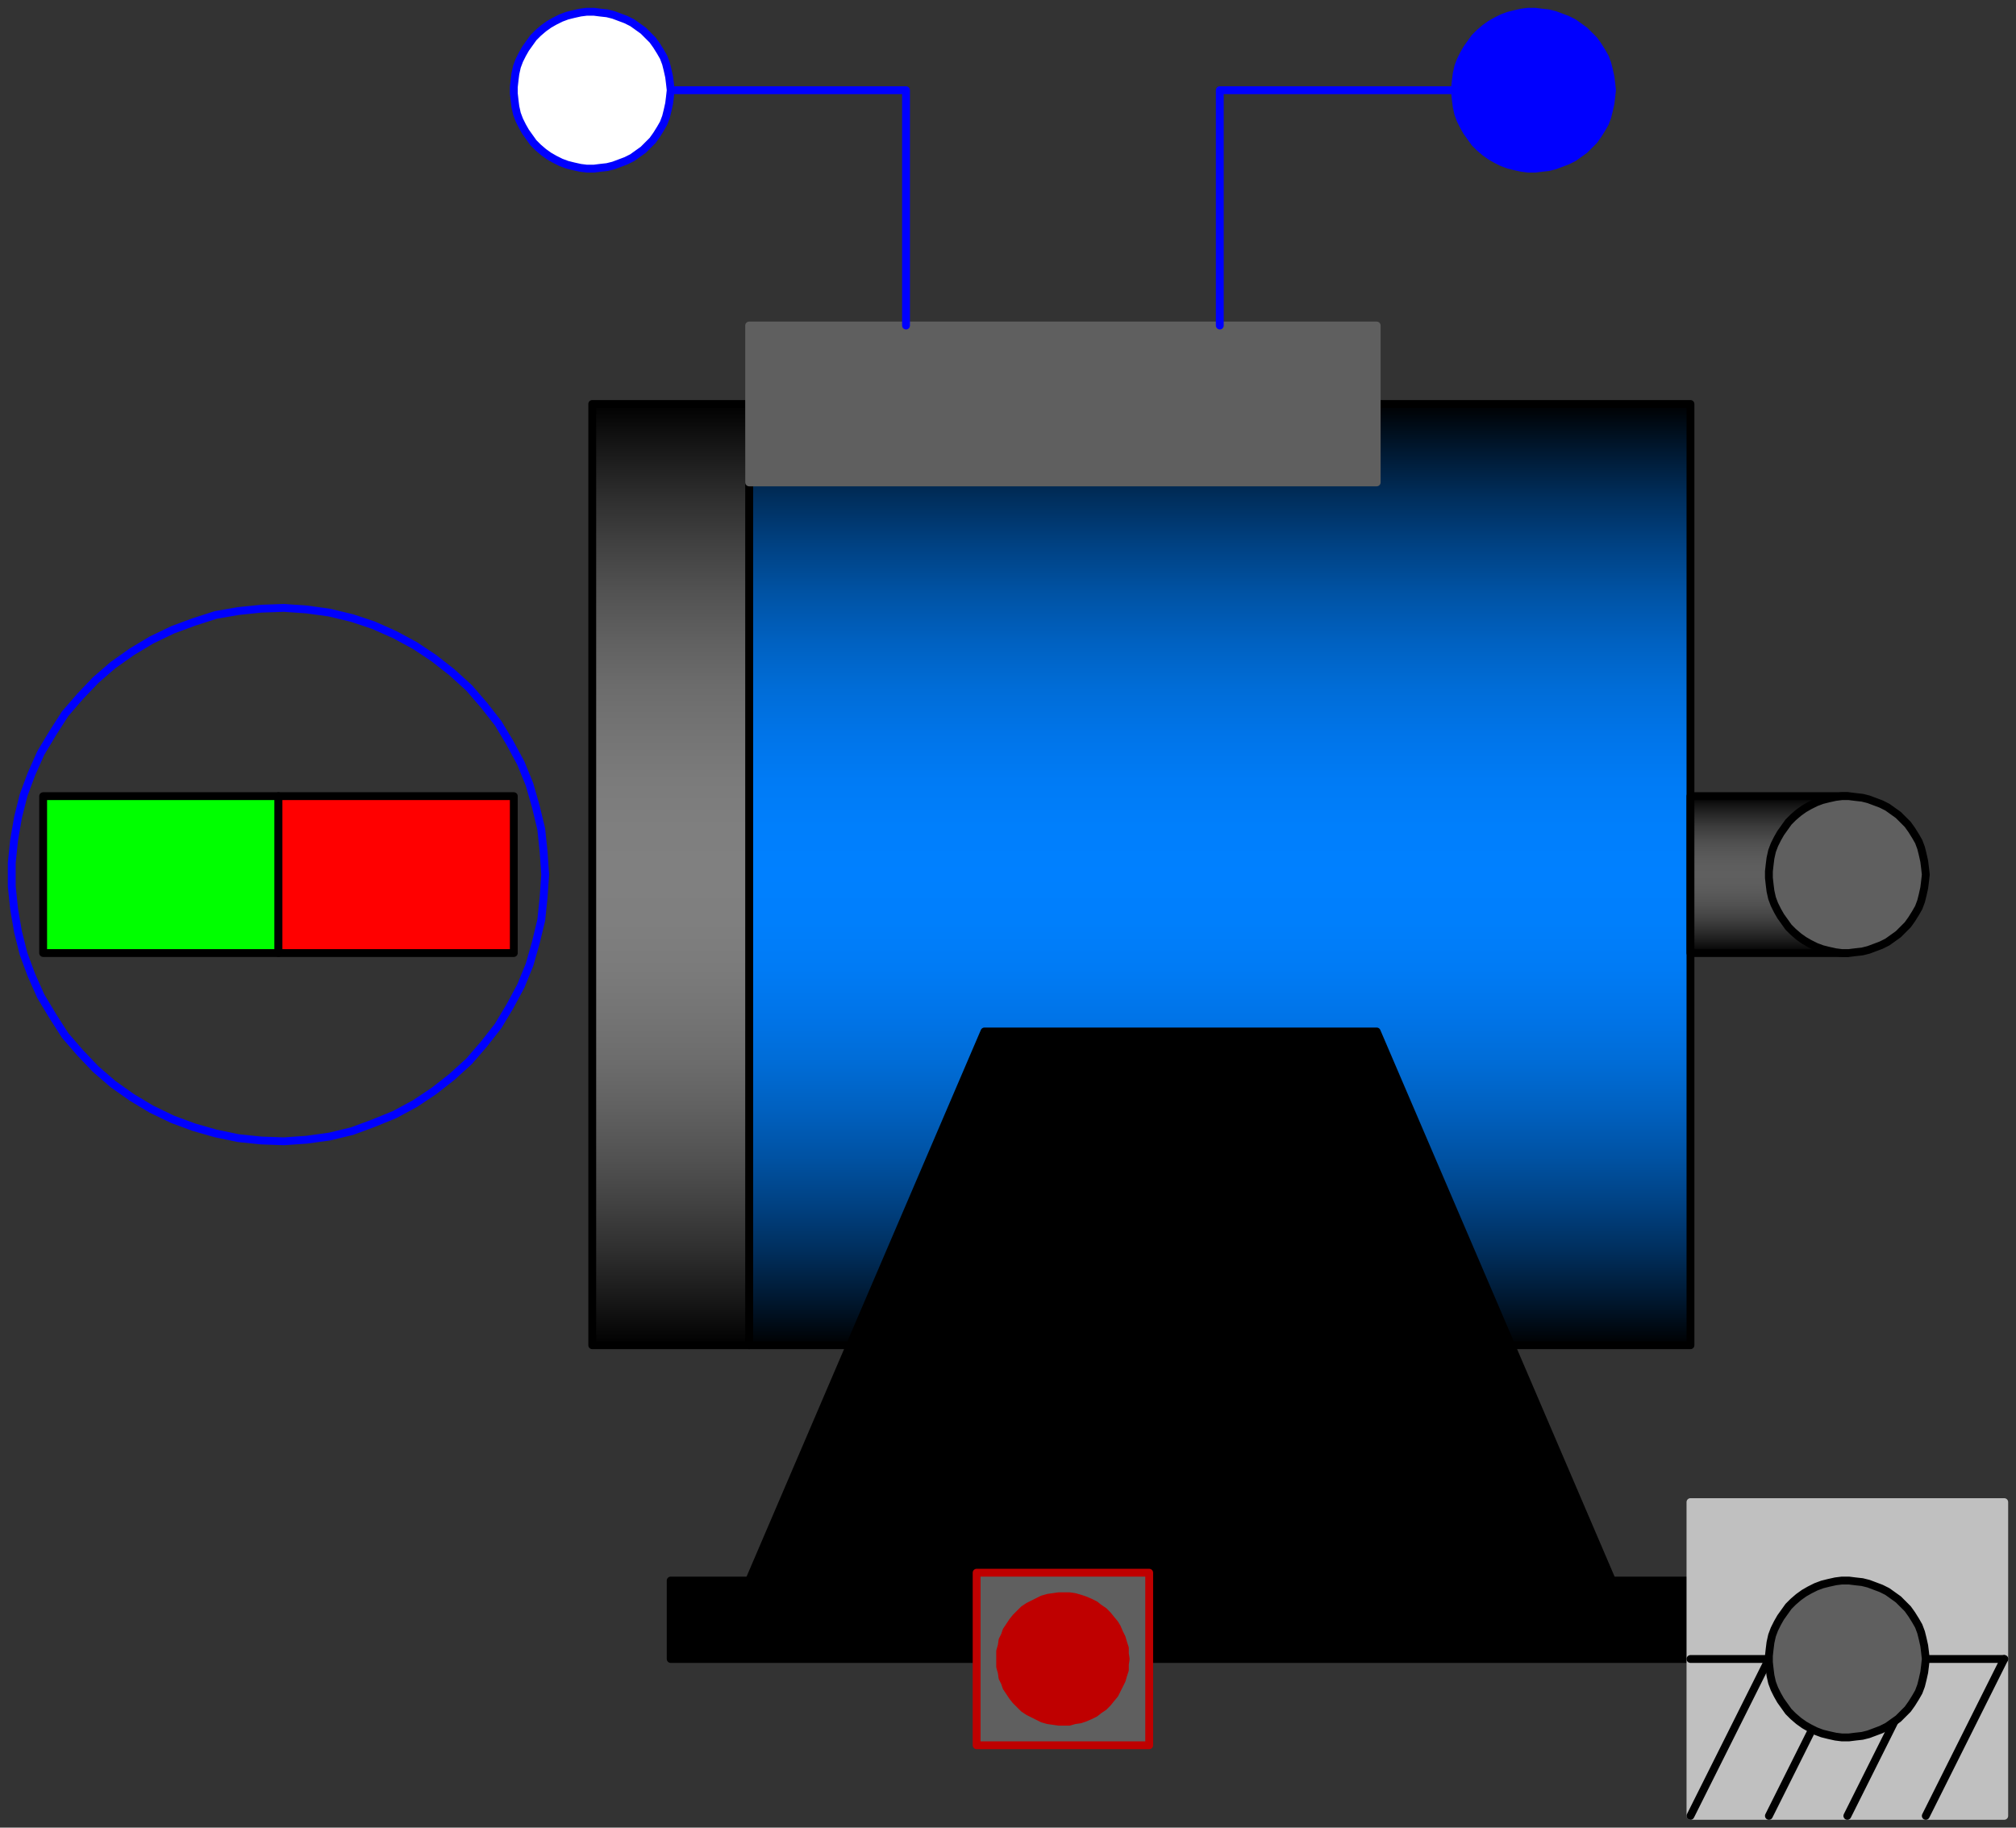 <svg width="257" height="233" xmlns="http://www.w3.org/2000/svg" xmlns:xlink="http://www.w3.org/1999/xlink">
	<rect width="100%" height="100%" fill="#333333" stroke="none"/>
	<g id="Modelica.Electrical.Machines.BasicMachines.SynchronousInductionMachines.SM_PermanentMagnet" class="component">
		<defs>
			<linearGradient id="cyl2" x1="0" y1="0" x2="0" y2="1">
				<stop offset="0%" stop-color="#000000" />
				<stop offset="5%" stop-color="#001830" />
				<stop offset="10%" stop-color="#002E5C" />
				<stop offset="15%" stop-color="#004182" />
				<stop offset="20%" stop-color="#0052A3" />
				<stop offset="25%" stop-color="#0060BF" />
				<stop offset="30%" stop-color="#006CD6" />
				<stop offset="35%" stop-color="#0074E8" />
				<stop offset="40%" stop-color="#007BF5" />
				<stop offset="45%" stop-color="#007FFC" />
				<stop offset="50%" stop-color="#0080FF" />
				<stop offset="55%" stop-color="#007FFC" />
				<stop offset="60%" stop-color="#007BF5" />
				<stop offset="65%" stop-color="#0074E8" />
				<stop offset="70%" stop-color="#006CD6" />
				<stop offset="75%" stop-color="#0060BF" />
				<stop offset="80%" stop-color="#0052A3" />
				<stop offset="85%" stop-color="#004182" />
				<stop offset="90%" stop-color="#002E5C" />
				<stop offset="95%" stop-color="#001830" />
				<stop offset="100%" stop-color="#000000" />
			</linearGradient>
		</defs>
		<polygon points="95.5,171.5 215.5,171.5 215.5,51.5 95.5,51.5" fill="url(#cyl2)" stroke="#000000" stroke-width="1.0" stroke-linecap="round" stroke-linejoin="round" />
		<defs>
			<linearGradient id="cyl3" x1="0" y1="0" x2="0" y2="1">
				<stop offset="0%" stop-color="#000000" />
				<stop offset="5%" stop-color="#181818" />
				<stop offset="10%" stop-color="#2E2E2E" />
				<stop offset="15%" stop-color="#414141" />
				<stop offset="20%" stop-color="#525252" />
				<stop offset="25%" stop-color="#606060" />
				<stop offset="30%" stop-color="#6C6C6C" />
				<stop offset="35%" stop-color="#747474" />
				<stop offset="40%" stop-color="#7B7B7B" />
				<stop offset="45%" stop-color="#7F7F7F" />
				<stop offset="50%" stop-color="#808080" />
				<stop offset="55%" stop-color="#7F7F7F" />
				<stop offset="60%" stop-color="#7B7B7B" />
				<stop offset="65%" stop-color="#747474" />
				<stop offset="70%" stop-color="#6C6C6C" />
				<stop offset="75%" stop-color="#606060" />
				<stop offset="80%" stop-color="#525252" />
				<stop offset="85%" stop-color="#414141" />
				<stop offset="90%" stop-color="#2E2E2E" />
				<stop offset="95%" stop-color="#181818" />
				<stop offset="100%" stop-color="#000000" />
			</linearGradient>
		</defs>
		<polygon points="75.5,171.5 95.5,171.5 95.5,51.5 75.5,51.5" fill="url(#cyl3)" stroke="#000000" stroke-width="1.0" stroke-linecap="round" stroke-linejoin="round" />
		<defs>
			<linearGradient id="cyl4" x1="0" y1="0" x2="0" y2="1">
				<stop offset="0%" stop-color="#000000" />
				<stop offset="5%" stop-color="#121212" />
				<stop offset="10%" stop-color="#222222" />
				<stop offset="15%" stop-color="#303030" />
				<stop offset="20%" stop-color="#3D3D3D" />
				<stop offset="25%" stop-color="#474747" />
				<stop offset="30%" stop-color="#505050" />
				<stop offset="35%" stop-color="#565656" />
				<stop offset="40%" stop-color="#5B5B5B" />
				<stop offset="45%" stop-color="#5E5E5E" />
				<stop offset="50%" stop-color="#5F5F5F" />
				<stop offset="55%" stop-color="#5E5E5E" />
				<stop offset="60%" stop-color="#5B5B5B" />
				<stop offset="65%" stop-color="#565656" />
				<stop offset="70%" stop-color="#505050" />
				<stop offset="75%" stop-color="#474747" />
				<stop offset="80%" stop-color="#3D3D3D" />
				<stop offset="85%" stop-color="#303030" />
				<stop offset="90%" stop-color="#222222" />
				<stop offset="95%" stop-color="#121212" />
				<stop offset="100%" stop-color="#000000" />
			</linearGradient>
		</defs>
		<polygon points="215.5,121.5 235.5,121.5 235.5,101.5 215.5,101.5" fill="url(#cyl4)" stroke="#000000" stroke-width="1.0" stroke-linecap="round" stroke-linejoin="round" />
		<polygon points="95.5,61.5 175.5,61.5 175.5,41.5 95.5,41.5" fill="#5F5F5F" stroke="#5F5F5F" stroke-width="1.0" stroke-linecap="round" stroke-linejoin="round" />
		<polygon points="85.5,201.5 95.5,201.5 125.5,131.5 175.5,131.5 205.5,201.5 215.5,201.5 215.5,211.5 85.5,211.5" fill="#000000" stroke="#000000" stroke-width="1.0" stroke-linecap="round" stroke-linejoin="round" />
		<polygon points="215.5,231.5 255.5,231.5 255.5,191.5 215.5,191.5" fill="#C0C0C0" stroke="#C0C0C0" stroke-width="1.0" stroke-linecap="round" stroke-linejoin="round" />
		<polyline points="215.5,211.5 255.5,211.5" fill-opacity="0" stroke="#000000" stroke-width="1.0" stroke-linecap="round" stroke-linejoin="round" />
		<polyline points="225.5,211.5 215.5,231.5" fill-opacity="0" stroke="#000000" stroke-width="1.0" stroke-linecap="round" stroke-linejoin="round" />
		<polyline points="235.5,211.5 225.5,231.5" fill-opacity="0" stroke="#000000" stroke-width="1.0" stroke-linecap="round" stroke-linejoin="round" />
		<polyline points="245.5,211.5 235.5,231.5" fill-opacity="0" stroke="#000000" stroke-width="1.0" stroke-linecap="round" stroke-linejoin="round" />
		<polyline points="255.5,211.5 245.5,231.5" fill-opacity="0" stroke="#000000" stroke-width="1.0" stroke-linecap="round" stroke-linejoin="round" />
		<polyline points="85.5,11.5 115.5,11.5 115.5,41.5" fill-opacity="0" stroke="#0000FF" stroke-width="1.0" stroke-linecap="round" stroke-linejoin="round" />
		<polyline points="185.5,11.5 155.5,11.5 155.5,41.5" fill-opacity="0" stroke="#0000FF" stroke-width="1.0" stroke-linecap="round" stroke-linejoin="round" />
		<polygon points="5.5,121.5 35.5,121.5 35.5,101.5 5.5,101.5" fill="#00FF00" stroke="#000000" stroke-width="1.0" stroke-linecap="round" stroke-linejoin="round" />
		<polygon points="35.5,121.5 65.5,121.5 65.5,101.5 35.5,101.5" fill="#FF0000" stroke="#000000" stroke-width="1.0" stroke-linecap="round" stroke-linejoin="round" />
		<polygon points="69.5,111.5 69.3,108.6 69.0,105.7 68.3,102.8 67.5,100.0 66.4,97.3 65.0,94.7 63.5,92.2 61.7,89.9 59.8,87.7 57.6,85.7 55.3,83.9 52.9,82.3 50.3,80.9 47.6,79.7 44.9,78.8 42.0,78.1 39.1,77.7 36.2,77.5 33.3,77.6 30.4,77.9 27.5,78.4 24.7,79.3 22.0,80.3 19.3,81.6 16.8,83.1 14.4,84.8 12.2,86.7 10.2,88.8 8.3,91.0 6.7,93.5 5.2,96.0 4.0,98.7 3.0,101.4 2.3,104.2 1.8,107.1 1.5,110.0 1.5,113.0 1.8,115.9 2.3,118.8 3.0,121.6 4.0,124.3 5.2,127.0 6.7,129.5 8.3,132.0 10.2,134.2 12.2,136.3 14.4,138.2 16.8,139.9 19.3,141.4 22.0,142.7 24.7,143.7 27.5,144.5 30.4,145.1 33.3,145.4 36.2,145.5 39.1,145.3 42.0,144.9 44.9,144.2 47.6,143.2 50.3,142.1 52.9,140.7 55.3,139.1 57.6,137.3 59.8,135.3 61.7,133.1 63.5,130.8 65.0,128.3 66.4,125.7 67.5,123.0 68.3,120.2 69.0,117.3 69.3,114.4" fill-opacity="0" stroke="#0000FF" stroke-width="1.0" stroke-linecap="round" stroke-linejoin="round" />
		<g id="flange" class="port">
			<polygon points="245.5,111.5 245.4,110.6 245.3,109.8 245.1,108.9 244.9,108.1 244.6,107.3 244.2,106.6 243.7,105.8 243.2,105.1 242.6,104.5 242.0,103.9 241.3,103.4 240.6,102.9 239.8,102.5 239.0,102.2 238.2,101.9 237.4,101.7 236.5,101.6 235.7,101.5 234.8,101.5 234.0,101.6 233.1,101.8 232.3,102.0 231.5,102.3 230.7,102.7 230.0,103.1 229.3,103.6 228.6,104.2 228.0,104.8 227.5,105.5 227.0,106.2 226.6,106.9 226.2,107.7 225.9,108.5 225.7,109.4 225.6,110.2 225.5,111.1 225.5,111.9 225.6,112.8 225.7,113.6 225.9,114.5 226.2,115.3 226.6,116.1 227.0,116.8 227.5,117.5 228.0,118.2 228.6,118.8 229.3,119.4 230.0,119.9 230.7,120.3 231.5,120.7 232.3,121.0 233.1,121.2 234.0,121.4 234.8,121.5 235.7,121.5 236.5,121.4 237.4,121.3 238.2,121.1 239.0,120.8 239.8,120.5 240.6,120.1 241.3,119.6 242.0,119.1 242.6,118.5 243.2,117.9 243.7,117.2 244.2,116.4 244.6,115.7 244.9,114.9 245.1,114.1 245.3,113.2 245.4,112.4" fill="#5F5F5F" stroke="#000000" stroke-width="1.0" stroke-linecap="round" stroke-linejoin="round" />
		</g>
		<g id="support" class="port">
			<polygon points="245.5,211.5 245.4,210.6 245.3,209.8 245.1,208.9 244.9,208.1 244.6,207.3 244.2,206.6 243.7,205.8 243.2,205.1 242.6,204.5 242.0,203.9 241.3,203.4 240.6,202.9 239.8,202.5 239.0,202.2 238.2,201.9 237.4,201.7 236.5,201.6 235.7,201.5 234.8,201.5 234.0,201.6 233.1,201.8 232.3,202.0 231.5,202.3 230.7,202.7 230.0,203.1 229.3,203.6 228.6,204.2 228.0,204.8 227.5,205.5 227.0,206.2 226.6,206.9 226.2,207.7 225.9,208.5 225.7,209.4 225.6,210.2 225.5,211.1 225.5,211.9 225.6,212.8 225.7,213.6 225.9,214.5 226.2,215.3 226.6,216.1 227.0,216.8 227.5,217.5 228.0,218.2 228.6,218.8 229.3,219.4 230.0,219.9 230.7,220.3 231.5,220.7 232.3,221.0 233.1,221.2 234.0,221.4 234.8,221.5 235.7,221.5 236.5,221.4 237.4,221.3 238.2,221.1 239.0,220.8 239.8,220.5 240.6,220.1 241.3,219.6 242.0,219.1 242.6,218.5 243.2,217.9 243.7,217.2 244.2,216.4 244.6,215.7 244.9,214.9 245.1,214.1 245.3,213.2 245.4,212.4" fill="#5F5F5F" stroke="#000000" stroke-width="1.0" stroke-linecap="round" stroke-linejoin="round" />
		</g>
		<g id="plug_sp" class="port">
			<polygon points="205.5,11.5 205.4,10.6 205.3,9.8 205.1,8.9 204.9,8.1 204.6,7.3 204.2,6.6 203.7,5.8 203.2,5.1 202.6,4.5 202.0,3.9 201.3,3.4 200.6,2.9 199.8,2.5 199.0,2.2 198.2,1.9 197.4,1.7 196.5,1.6 195.7,1.5 194.8,1.5 194.0,1.6 193.1,1.8 192.3,2.0 191.5,2.3 190.7,2.7 190.0,3.1 189.3,3.6 188.6,4.2 188.0,4.8 187.5,5.5 187.0,6.2 186.6,6.9 186.2,7.7 185.9,8.5 185.7,9.4 185.6,10.2 185.5,11.1 185.5,11.9 185.6,12.8 185.7,13.6 185.9,14.5 186.2,15.3 186.6,16.1 187.0,16.8 187.5,17.5 188.0,18.2 188.6,18.8 189.3,19.4 190.0,19.9 190.7,20.3 191.5,20.7 192.3,21.0 193.1,21.2 194.0,21.4 194.8,21.5 195.7,21.5 196.5,21.4 197.4,21.3 198.2,21.1 199.0,20.8 199.8,20.5 200.6,20.1 201.3,19.6 202.0,19.1 202.6,18.5 203.2,17.9 203.7,17.2 204.2,16.4 204.6,15.7 204.9,14.9 205.1,14.1 205.3,13.2 205.4,12.4" fill="#0000FF" stroke="#0000FF" stroke-width="1.0" stroke-linecap="round" stroke-linejoin="round" />
		</g>
		<g id="plug_sn" class="port">
			<polygon points="85.5,11.5 85.4,10.6 85.3,9.8 85.1,8.9 84.9,8.1 84.6,7.3 84.2,6.6 83.7,5.8 83.2,5.1 82.6,4.5 82.0,3.9 81.3,3.4 80.6,2.9 79.8,2.5 79.0,2.2 78.2,1.9 77.4,1.7 76.5,1.6 75.7,1.5 74.8,1.5 74.0,1.6 73.1,1.8 72.3,2.0 71.5,2.3 70.7,2.7 70.0,3.1 69.3,3.6 68.6,4.2 68.0,4.8 67.5,5.5 67.0,6.2 66.6,6.9 66.2,7.7 65.9,8.5 65.7,9.4 65.6,10.2 65.5,11.1 65.5,11.9 65.6,12.8 65.7,13.6 65.9,14.5 66.2,15.3 66.6,16.1 67.0,16.8 67.5,17.5 68.0,18.2 68.6,18.8 69.3,19.4 70.0,19.9 70.7,20.3 71.5,20.7 72.3,21.0 73.1,21.2 74.0,21.4 74.8,21.5 75.7,21.5 76.5,21.4 77.4,21.3 78.2,21.1 79.0,20.8 79.8,20.5 80.6,20.1 81.3,19.6 82.0,19.1 82.6,18.5 83.2,17.9 83.7,17.2 84.2,16.4 84.6,15.7 84.9,14.9 85.1,14.1 85.3,13.2 85.4,12.4" fill="#FFFFFF" stroke="#0000FF" stroke-width="1.0" stroke-linecap="round" stroke-linejoin="round" />
		</g>
		<g id="thermalPort" class="port">
			<polygon points="124.5,222.5 146.5,222.5 146.5,200.5 124.5,200.5" fill="#5F5F5F" stroke="#BF0000" stroke-width="1.0" stroke-linecap="round" stroke-linejoin="round" />
			<polygon points="143.5,211.5 143.4,210.8 143.4,210.1 143.2,209.5 143.0,208.8 142.7,208.2 142.4,207.5 142.1,207.0 141.6,206.4 141.2,205.9 140.7,205.4 140.1,205.0 139.6,204.6 139.0,204.3 138.3,204.0 137.7,203.8 137.0,203.6 136.3,203.5 135.6,203.5 135.0,203.5 134.3,203.6 133.6,203.7 132.9,203.9 132.3,204.2 131.7,204.5 131.1,204.8 130.5,205.2 130.0,205.7 129.5,206.2 129.1,206.7 128.7,207.3 128.3,207.9 128.1,208.5 127.8,209.1 127.7,209.8 127.5,210.5 127.5,211.2 127.5,211.8 127.5,212.5 127.7,213.2 127.8,213.9 128.1,214.5 128.3,215.1 128.7,215.7 129.1,216.3 129.5,216.8 130.0,217.3 130.5,217.8 131.1,218.2 131.7,218.5 132.3,218.8 132.9,219.1 133.6,219.3 134.3,219.4 135.0,219.5 135.6,219.5 136.3,219.5 137.0,219.3 137.7,219.2 138.3,219.0 139.0,218.7 139.6,218.4 140.1,218.0 140.7,217.6 141.2,217.1 141.6,216.6 142.1,216.0 142.4,215.4 142.7,214.8 143.0,214.2 143.2,213.5 143.4,212.9 143.4,212.2" fill="#BF0000" stroke="#BF0000" stroke-width="1.0" stroke-linecap="round" stroke-linejoin="round" />
		</g>
	</g>
</svg>
